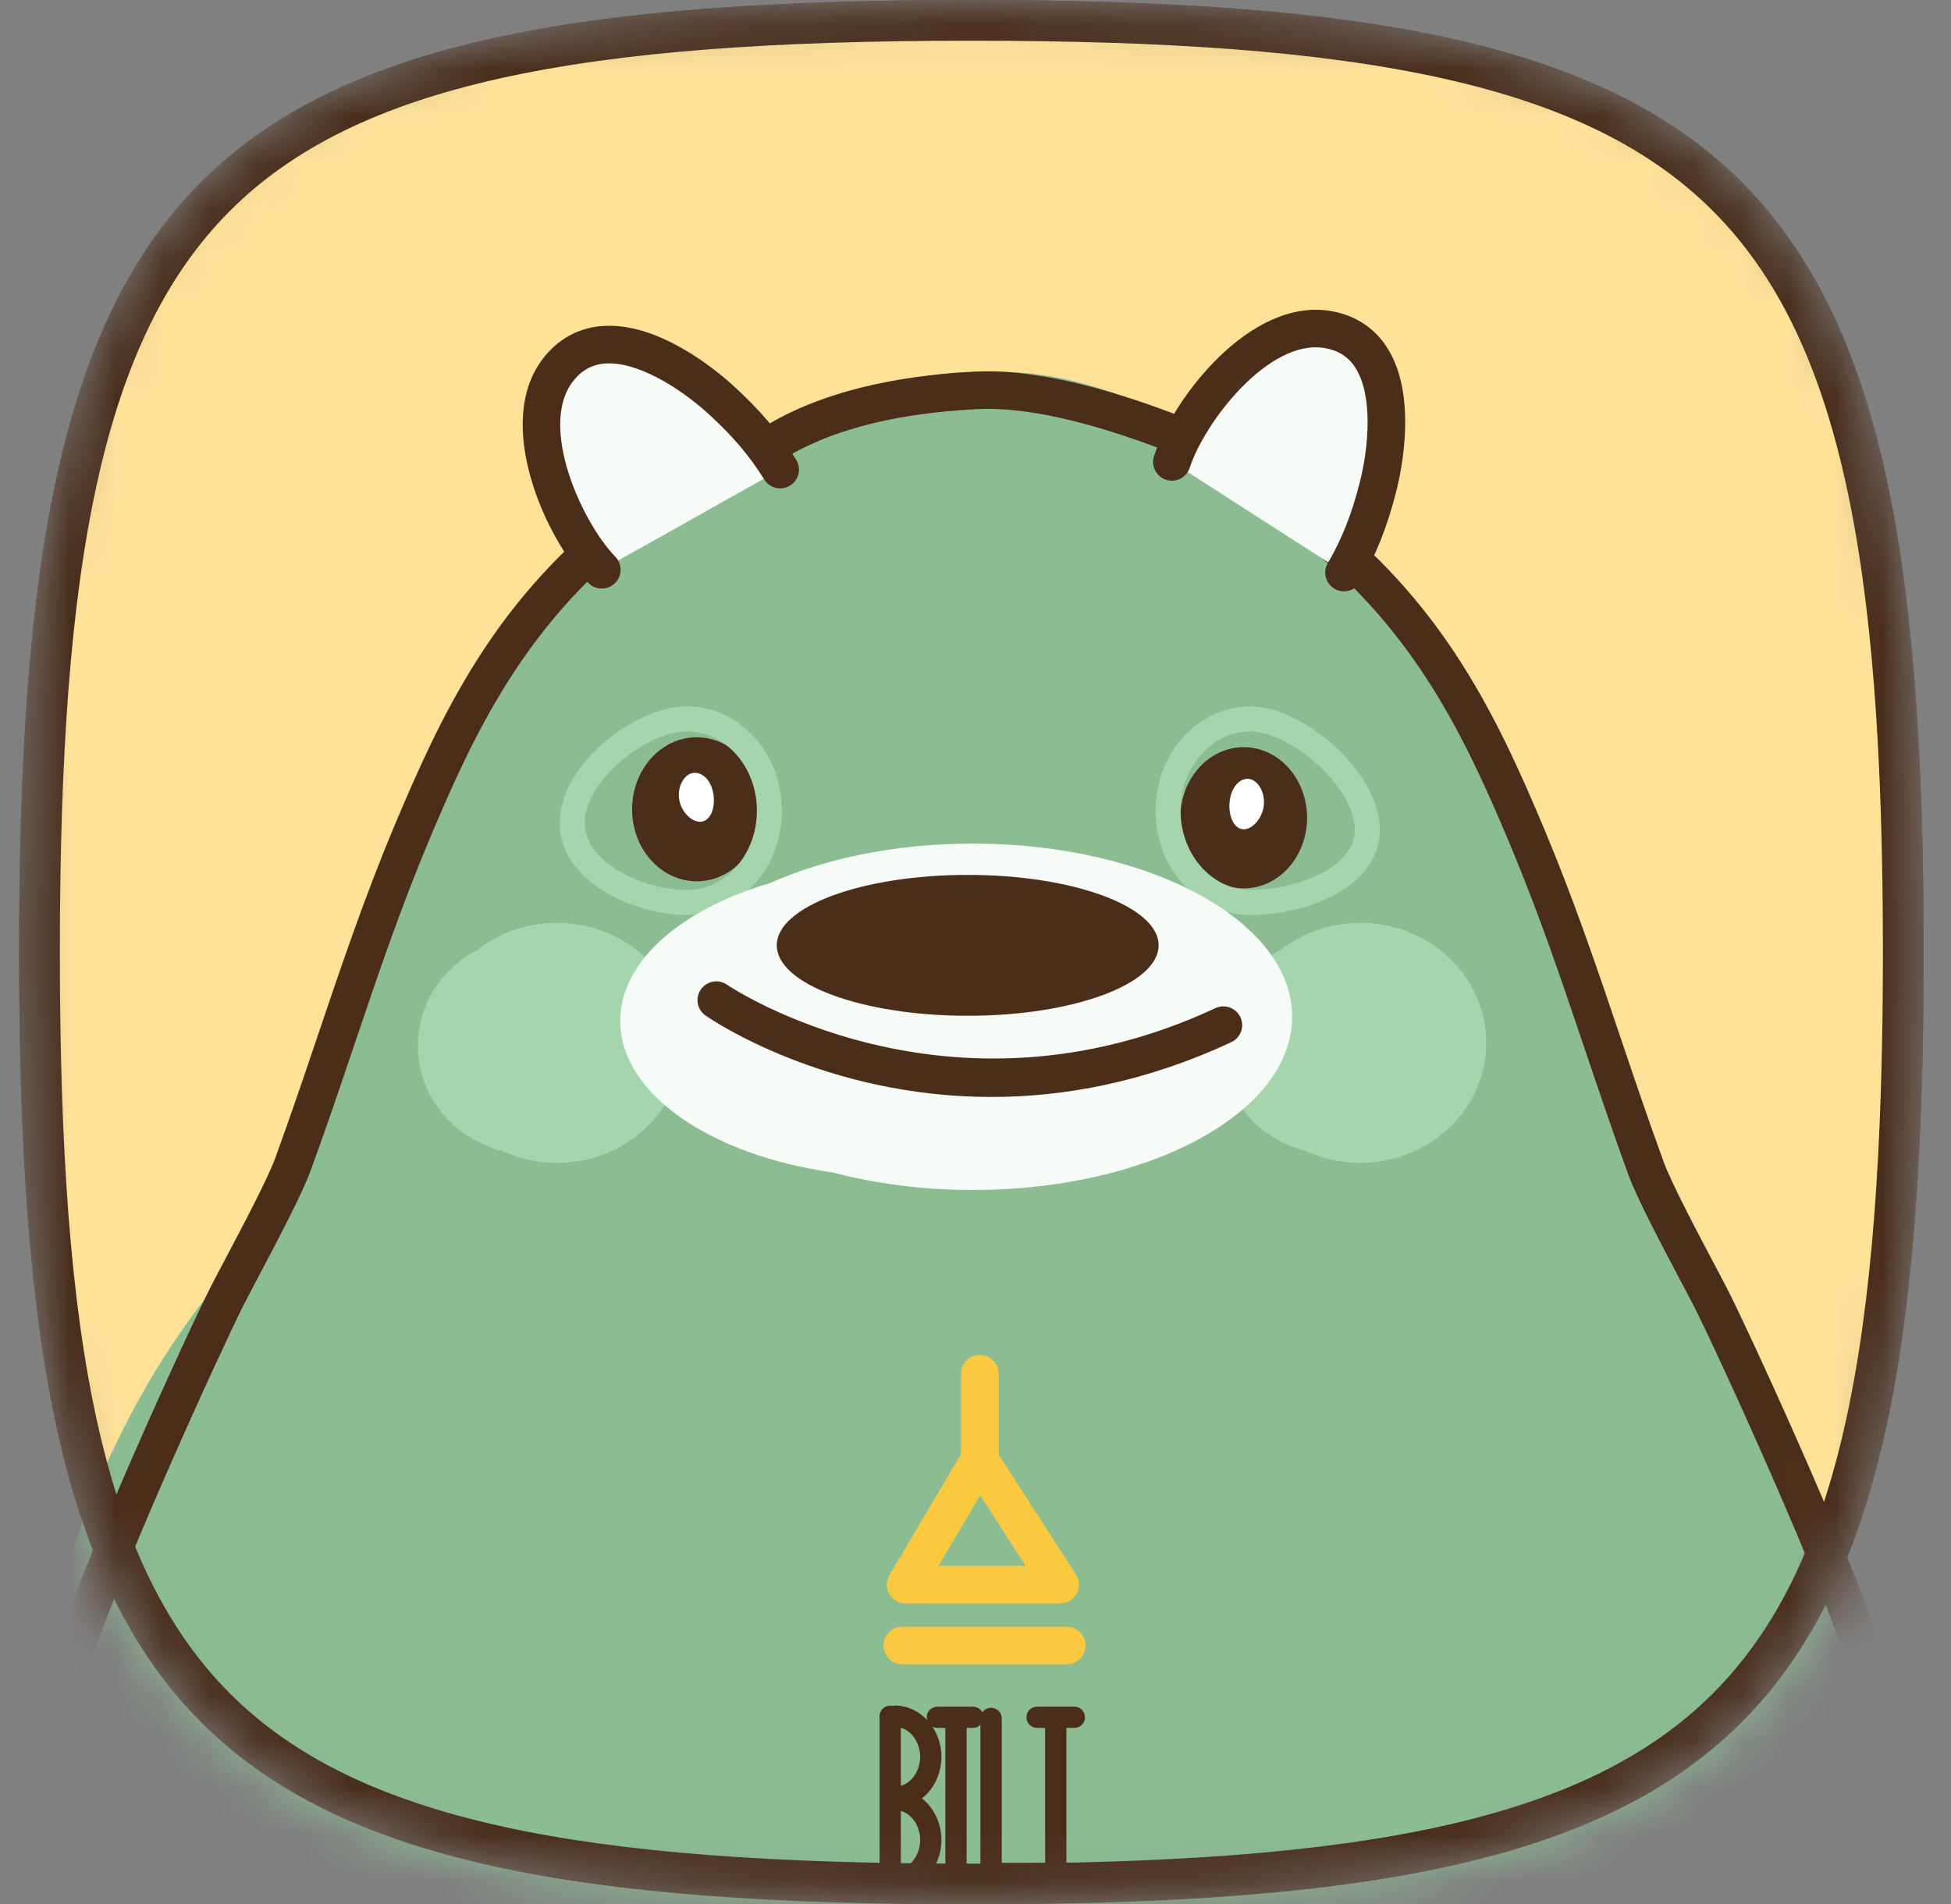 <svg width="42" height="41" viewBox="0 0 42 41" fill="none" xmlns="http://www.w3.org/2000/svg">
<rect x="0" y="0" width="42" height="41" fill="#808080" stroke="none"/>
<mask id="mask0_980_47322" style="mask-type:alpha" maskUnits="userSpaceOnUse" x="0" y="0" width="42" height="41">
<path d="M0.479 20.5C0.479 16.281 0.705 12.896 1.307 10.19C1.908 7.484 2.883 5.463 4.379 3.967C5.874 2.471 7.896 1.496 10.601 0.895C13.307 0.294 16.693 0.067 20.912 0.067C25.131 0.067 28.516 0.294 31.222 0.895C33.927 1.496 35.949 2.471 37.445 3.967C38.94 5.463 39.916 7.484 40.517 10.19C41.118 12.896 41.344 16.281 41.344 20.5C41.344 24.719 41.118 28.105 40.517 30.811C39.916 33.516 38.94 35.537 37.445 37.033C35.949 38.529 33.927 39.504 31.222 40.105C28.516 40.706 25.131 40.933 20.912 40.933C16.693 40.933 13.307 40.706 10.601 40.105C7.896 39.504 5.874 38.529 4.379 37.033C2.883 35.537 1.908 33.516 1.307 30.811C0.705 28.105 0.479 24.719 0.479 20.5Z" fill="#C4C4C4" stroke="black" stroke-width="0.135"/>
</mask>
<g mask="url(#mask0_980_47322)">
<path d="M0.816 20.5C0.816 16.289 1.042 12.932 1.636 10.263C2.228 7.598 3.181 5.642 4.617 4.205C6.053 2.769 8.009 1.816 10.674 1.224C13.344 0.631 16.7 0.405 20.912 0.405C25.123 0.405 28.479 0.631 31.149 1.224C33.814 1.816 35.77 2.769 37.206 4.205C38.642 5.642 39.595 7.598 40.188 10.263C40.781 12.932 41.007 16.289 41.007 20.5C41.007 24.711 40.781 28.068 40.188 30.737C39.595 33.402 38.642 35.358 37.206 36.795C35.77 38.231 33.814 39.184 31.149 39.776C28.479 40.369 25.123 40.595 20.912 40.595C16.7 40.595 13.344 40.369 10.674 39.776C8.009 39.184 6.053 38.231 4.617 36.795C3.181 35.358 2.228 33.402 1.636 30.737C1.042 28.068 0.816 24.711 0.816 20.5Z" fill="#FFE298" stroke="#4A2E1C" stroke-width="0.809"/>
<path d="M13.444 11.478C13.444 11.478 10.209 13.544 8.816 18.62C8.816 18.62 6.75 24.1 6.211 25.582C6.211 25.582 1.764 33.534 0.46 40.048C0.46 40.048 -4.122 58.825 8.546 62.868C8.546 62.868 27.503 63.947 32.625 62.689C32.625 62.689 41.519 61.162 41.969 48.134C41.969 48.134 42.508 36.454 35.5 25.762C35.5 25.762 31.95 13.453 28.582 11.769C28.582 11.769 23.663 5.57 17.666 9.074L13.444 11.478Z" fill="#8FB795"/>
<path d="M12.977 11.478C12.977 11.478 11.444 12.355 9.086 17.918C9.086 17.918 6.417 25.349 5.371 26.877C5.371 26.877 0.573 31.28 0.398 40.265C0.398 40.265 0.205 41.4 -0.038 43.678C-0.646 49.386 -1.202 59.98 8 62.869C8 62.869 27.267 63.948 32.472 62.69C32.472 62.69 41.512 61.163 41.969 48.135C41.969 48.135 42.518 36.455 35.395 25.763C35.395 25.763 31.788 13.454 28.363 11.77C28.363 11.77 23.363 5.571 17.268 9.075L12.977 11.478Z" fill="#8CBD92"/>
<path d="M1.454 36.458C1.418 36.458 1.382 36.453 1.346 36.443C1.131 36.384 1.005 36.161 1.064 35.946C1.623 33.921 4.105 28.55 4.53 27.717C4.607 27.564 4.721 27.349 4.853 27.1C5.215 26.415 5.762 25.381 5.926 24.931C6.256 24.026 6.558 23.131 6.851 22.266C7.343 20.81 7.851 19.304 8.494 17.772C9.51 15.35 10.627 13.009 13.128 11.009C13.303 10.869 13.557 10.898 13.697 11.072C13.837 11.246 13.808 11.501 13.633 11.64C11.281 13.521 10.213 15.762 9.239 18.084C8.608 19.59 8.127 21.016 7.617 22.525C7.323 23.396 7.019 24.295 6.685 25.209C6.502 25.71 5.962 26.732 5.568 27.478C5.439 27.722 5.327 27.934 5.25 28.084C4.847 28.876 2.377 34.226 1.843 36.161C1.794 36.34 1.631 36.458 1.454 36.458Z" fill="#4B2E1A"/>
<path d="M40.288 36.547C40.111 36.547 39.948 36.43 39.899 36.251C39.363 34.311 36.895 28.964 36.492 28.174C36.415 28.024 36.303 27.812 36.175 27.568C35.78 26.822 35.24 25.8 35.057 25.299C34.724 24.385 34.42 23.485 34.126 22.615C33.616 21.105 33.135 19.68 32.504 18.174C31.53 15.851 30.462 13.611 28.11 11.729C27.935 11.59 27.907 11.335 28.046 11.161C28.186 10.987 28.44 10.959 28.615 11.099C31.116 13.1 32.234 15.439 33.249 17.861C33.892 19.394 34.4 20.899 34.892 22.356C35.184 23.222 35.487 24.117 35.817 25.021C35.981 25.469 36.528 26.505 36.89 27.19C37.021 27.438 37.136 27.654 37.213 27.806C37.636 28.638 40.118 34.006 40.678 36.036C40.737 36.251 40.611 36.474 40.396 36.533C40.36 36.543 40.324 36.547 40.288 36.547Z" fill="#4B2E1A"/>
<path d="M16.789 9.861C16.649 9.861 16.514 9.789 16.439 9.66C16.327 9.466 16.393 9.219 16.586 9.107C17.971 8.305 19.707 8.062 21.021 8C22.471 7.931 24.245 8.508 25.43 8.968C25.639 9.05 25.742 9.283 25.661 9.492C25.579 9.7 25.345 9.803 25.138 9.722C24 9.28 22.355 8.746 21.059 8.808C19.878 8.864 18.259 9.072 16.99 9.807C16.928 9.844 16.858 9.861 16.789 9.861Z" fill="#4B2E1A"/>
<path d="M14.335 63.73C11.104 63.73 8.033 63.405 5.952 62.067C0.862 58.795 -0.066 55.031 -0.632 51.138C-1.219 47.093 -0.199 39.638 1.07 35.923C1.143 35.712 1.372 35.598 1.583 35.671C1.795 35.744 1.908 35.973 1.836 36.184C0.595 39.814 -0.403 47.086 0.169 51.022C0.83 55.575 2.018 58.576 6.389 61.387C8.798 62.935 12.786 63.017 16.735 62.873H25.028C28.993 63.017 32.98 62.936 35.389 61.387C39.761 58.577 40.948 55.576 41.609 51.022C42.18 47.086 41.182 39.814 39.942 36.184C39.87 35.973 39.982 35.743 40.194 35.671C40.406 35.599 40.636 35.712 40.708 35.923C41.978 39.638 42.997 47.094 42.409 51.138C41.844 55.031 40.915 58.795 35.826 62.067C33.229 63.736 29.095 63.829 25.013 63.681H16.749C15.943 63.71 15.134 63.73 14.335 63.73Z" fill="#4B2E1A"/>
<path d="M12.954 12.267C12.1 11.384 11.114 9.133 12.007 7.969C12.95 6.739 14.681 7.851 15.503 8.594C16.009 9.053 16.434 9.527 16.794 10.111" fill="#F6FBF7"/>
<path d="M12.954 12.671C12.848 12.671 12.742 12.63 12.663 12.547C11.752 11.606 10.615 9.12 11.687 7.722C12.004 7.309 12.435 7.066 12.933 7.022C14.147 6.909 15.415 7.967 15.775 8.294C16.353 8.818 16.787 9.327 17.139 9.898C17.256 10.088 17.198 10.336 17.008 10.454C16.818 10.572 16.569 10.513 16.452 10.323C16.136 9.813 15.761 9.372 15.233 8.894C14.646 8.362 13.71 7.764 13.007 7.828C12.732 7.853 12.511 7.979 12.33 8.216C11.593 9.178 12.517 11.232 13.246 11.986C13.401 12.147 13.398 12.403 13.236 12.558C13.157 12.633 13.055 12.671 12.954 12.671Z" fill="#4B2E1A"/>
<path d="M25.228 9.945C25.608 8.777 27.134 6.851 28.581 7.094C30.11 7.35 29.94 9.401 29.668 10.475C29.5 11.137 29.28 11.735 28.934 12.326" fill="#F6FBF7"/>
<path d="M24.871 10.134C24.918 10.224 24.999 10.296 25.103 10.329C25.315 10.399 25.543 10.282 25.612 10.07C25.937 9.073 27.319 7.293 28.514 7.493C28.806 7.542 29.023 7.678 29.173 7.91C29.558 8.499 29.469 9.608 29.275 10.376C29.101 11.067 28.887 11.607 28.584 12.124C28.471 12.316 28.536 12.564 28.73 12.677C28.922 12.789 29.17 12.724 29.282 12.531C29.621 11.953 29.867 11.332 30.059 10.575C30.178 10.103 30.515 8.487 29.851 7.468C29.577 7.049 29.161 6.782 28.648 6.696C26.911 6.404 25.248 8.575 24.844 9.82C24.808 9.929 24.821 10.041 24.871 10.134Z" fill="#4B2E1A"/>
<path d="M28.138 17.606C28.138 18.446 27.527 19.126 26.774 19.126C26.02 19.126 25.41 18.446 25.41 17.606C25.41 16.767 26.021 16.086 26.774 16.086C27.527 16.086 28.138 16.767 28.138 17.606Z" fill="#4B2E1A"/>
<path d="M26.919 19.7C25.792 19.7 24.876 18.692 24.876 17.454C24.876 16.216 25.792 15.209 26.919 15.209C28.044 15.209 29.704 16.609 29.704 17.867C29.704 19.131 28.076 19.7 26.919 19.7ZM26.919 15.747C26.09 15.747 25.415 16.513 25.415 17.454C25.415 18.395 26.09 19.16 26.919 19.16C27.861 19.16 29.166 18.71 29.166 17.866C29.165 16.931 27.773 15.747 26.919 15.747Z" fill="#A6D4AD"/>
<path d="M26.47 17.266C26.443 17.562 26.555 17.823 26.742 17.852C26.93 17.882 27.167 17.646 27.205 17.353C27.242 17.058 27.081 16.799 26.894 16.77C26.707 16.74 26.502 16.932 26.47 17.266Z" fill="white"/>
<path d="M16.391 17.424C16.391 18.28 15.768 18.974 14.999 18.974C14.231 18.974 13.607 18.28 13.607 17.424C13.607 16.568 14.231 15.873 14.999 15.873C15.768 15.873 16.391 16.568 16.391 17.424Z" fill="#4B2E1A"/>
<path d="M14.79 19.7C13.67 19.7 12.05 18.994 12.05 17.717C12.05 16.473 13.644 15.208 14.79 15.208C15.916 15.208 16.833 16.216 16.833 17.453C16.834 18.692 15.916 19.7 14.79 19.7ZM14.79 15.747C13.921 15.747 12.588 16.803 12.588 17.717C12.588 18.598 13.892 19.161 14.79 19.161C15.619 19.161 16.294 18.395 16.294 17.454C16.294 16.513 15.62 15.747 14.79 15.747Z" fill="#A6D4AD"/>
<path d="M15.359 17.105C15.401 17.391 15.301 17.65 15.114 17.689C14.926 17.726 14.675 17.509 14.624 17.225C14.573 16.941 14.721 16.682 14.909 16.643C15.097 16.606 15.313 16.782 15.359 17.105Z" fill="white"/>
<path d="M21.093 32.185C20.87 32.185 20.689 32.004 20.689 31.781V29.572C20.689 29.349 20.87 29.169 21.093 29.169C21.317 29.169 21.497 29.349 21.497 29.572V31.781C21.497 32.004 21.317 32.185 21.093 32.185Z" fill="#FBC93F"/>
<path d="M22.822 34.521H19.495C19.35 34.521 19.215 34.443 19.143 34.317C19.072 34.191 19.073 34.035 19.147 33.91L20.741 31.219C20.812 31.099 20.94 31.024 21.081 31.021C21.229 31.023 21.352 31.089 21.428 31.207L23.163 33.898C23.244 34.022 23.249 34.18 23.179 34.31C23.106 34.44 22.97 34.521 22.822 34.521ZM20.203 33.712H22.08L21.102 32.195L20.203 33.712Z" fill="#FBC93F"/>
<path d="M22.964 35.83H19.424C19.201 35.83 19.02 35.65 19.02 35.426C19.02 35.203 19.201 35.023 19.424 35.023H22.964C23.187 35.023 23.368 35.203 23.368 35.426C23.368 35.65 23.187 35.83 22.964 35.83Z" fill="#FBC93F"/>
<path d="M23.128 37.201H22.326C22.2 37.201 22.096 37.099 22.096 36.972C22.096 36.846 22.199 36.743 22.326 36.743H23.128C23.255 36.743 23.358 36.845 23.358 36.972C23.358 37.098 23.256 37.201 23.128 37.201Z" fill="#4B2E1A"/>
<path d="M20.946 37.201H20.18C20.053 37.201 19.95 37.099 19.95 36.972C19.95 36.846 20.053 36.743 20.18 36.743H20.946C21.072 36.743 21.175 36.845 21.175 36.972C21.174 37.098 21.072 37.201 20.946 37.201Z" fill="#4B2E1A"/>
<path d="M23.128 40.564H22.326C22.2 40.564 22.096 40.462 22.096 40.334C22.096 40.208 22.199 40.105 22.326 40.105H23.128C23.255 40.105 23.358 40.207 23.358 40.334C23.358 40.462 23.256 40.564 23.128 40.564Z" fill="#4B2E1A"/>
<path d="M22.728 40.541C22.602 40.541 22.499 40.438 22.499 40.311V36.984C22.499 36.857 22.601 36.754 22.728 36.754C22.855 36.754 22.957 36.856 22.957 36.984V40.311C22.956 40.438 22.854 40.541 22.728 40.541Z" fill="#4B2E1A"/>
<path d="M20.58 40.541C20.454 40.541 20.351 40.438 20.351 40.311V36.984C20.351 36.857 20.454 36.754 20.58 36.754C20.706 36.754 20.809 36.856 20.809 36.984V40.311C20.809 40.438 20.706 40.541 20.58 40.541Z" fill="#4B2E1A"/>
<path d="M19.164 40.695C19.038 40.695 18.935 40.593 18.935 40.465V36.949C18.935 36.823 19.038 36.72 19.164 36.72C19.29 36.72 19.393 36.822 19.393 36.949V40.465C19.393 40.592 19.29 40.695 19.164 40.695Z" fill="#4B2E1A"/>
<path d="M22.267 40.564H21.335C21.209 40.564 21.106 40.462 21.106 40.335V36.996C21.106 36.87 21.209 36.767 21.335 36.767C21.462 36.767 21.565 36.869 21.565 36.996V40.106H22.268C22.394 40.106 22.497 40.208 22.497 40.335C22.496 40.461 22.394 40.564 22.267 40.564Z" fill="#4B2E1A"/>
<path d="M19.258 38.928C19.132 38.928 19.029 38.826 19.029 38.699C19.029 38.572 19.132 38.469 19.258 38.469C19.561 38.469 19.808 38.179 19.808 37.824C19.808 37.467 19.562 37.178 19.258 37.178C19.132 37.178 19.029 37.076 19.029 36.949C19.029 36.822 19.132 36.719 19.258 36.719C19.814 36.719 20.266 37.215 20.266 37.824C20.267 38.433 19.814 38.928 19.258 38.928Z" fill="#4B2E1A"/>
<path d="M19.258 40.718C19.132 40.718 19.029 40.615 19.029 40.488C19.029 40.362 19.132 40.259 19.258 40.259C19.561 40.259 19.808 39.969 19.808 39.613C19.808 39.258 19.562 38.967 19.258 38.967C19.132 38.967 19.029 38.865 19.029 38.738C19.029 38.612 19.132 38.509 19.258 38.509C19.814 38.509 20.266 39.004 20.266 39.613C20.267 40.222 19.814 40.718 19.258 40.718Z" fill="#4B2E1A"/>
<path d="M29.285 19.869C28.633 19.869 28.034 20.088 27.567 20.454C26.807 20.848 26.29 21.622 26.29 22.515C26.29 23.602 27.059 24.516 28.098 24.775C28.456 24.942 28.858 25.036 29.285 25.036C30.781 25.036 31.995 23.879 31.995 22.453C31.995 21.026 30.781 19.869 29.285 19.869Z" fill="#A6D4AD"/>
<path d="M11.99 19.869C11.338 19.869 10.739 20.088 10.272 20.454C9.512 20.848 8.996 21.622 8.996 22.515C8.996 23.602 9.765 24.516 10.804 24.775C11.162 24.942 11.564 25.036 11.991 25.036C13.487 25.036 14.701 23.879 14.701 22.453C14.7 21.026 13.486 19.869 11.99 19.869Z" fill="#A6D4AD"/>
<path d="M20.944 18.162C19.291 18.162 17.773 18.479 16.587 19.008C14.662 19.575 13.352 20.693 13.352 21.98C13.352 23.551 15.299 24.87 17.935 25.244C18.844 25.484 19.865 25.62 20.944 25.62C24.739 25.62 27.817 23.95 27.817 21.891C27.817 19.832 24.74 18.162 20.944 18.162Z" fill="#F6FBF7"/>
<path d="M24.942 20.352C24.942 21.19 23.102 21.869 20.832 21.869C18.562 21.869 16.722 21.19 16.722 20.352C16.722 19.515 18.562 18.836 20.832 18.836C23.102 18.836 24.942 19.515 24.942 20.352Z" fill="#4B2E1A"/>
<path d="M21.344 23.617C17.771 23.617 15.332 21.964 15.189 21.864C15.006 21.737 14.96 21.485 15.088 21.302C15.215 21.118 15.466 21.073 15.65 21.2C15.697 21.232 20.395 24.397 26.165 21.705C26.367 21.61 26.608 21.698 26.703 21.9C26.797 22.102 26.71 22.343 26.507 22.437C24.637 23.309 22.885 23.617 21.344 23.617Z" fill="#4B2E1A"/>
<path d="M0.85 20.5C0.85 16.29 1.076 12.936 1.669 10.27C2.26 7.609 3.211 5.66 4.641 4.229C6.071 2.799 8.021 1.848 10.682 1.257C13.348 0.664 16.701 0.438 20.912 0.438C25.122 0.438 28.476 0.664 31.142 1.257C33.803 1.848 35.752 2.799 37.182 4.229C38.613 5.66 39.563 7.609 40.155 10.27C40.747 12.936 40.973 16.29 40.973 20.5C40.973 24.71 40.747 28.064 40.155 30.73C39.563 33.391 38.613 35.34 37.182 36.771C35.752 38.201 33.803 39.152 31.142 39.743C28.476 40.336 25.122 40.562 20.912 40.562C16.701 40.562 13.348 40.336 10.682 39.743C8.021 39.152 6.071 38.201 4.641 36.771C3.211 35.34 2.26 33.391 1.669 30.73C1.076 28.064 0.85 24.71 0.85 20.5Z" stroke="#4A2E1C" stroke-width="0.877"/>
</g>
</svg>
